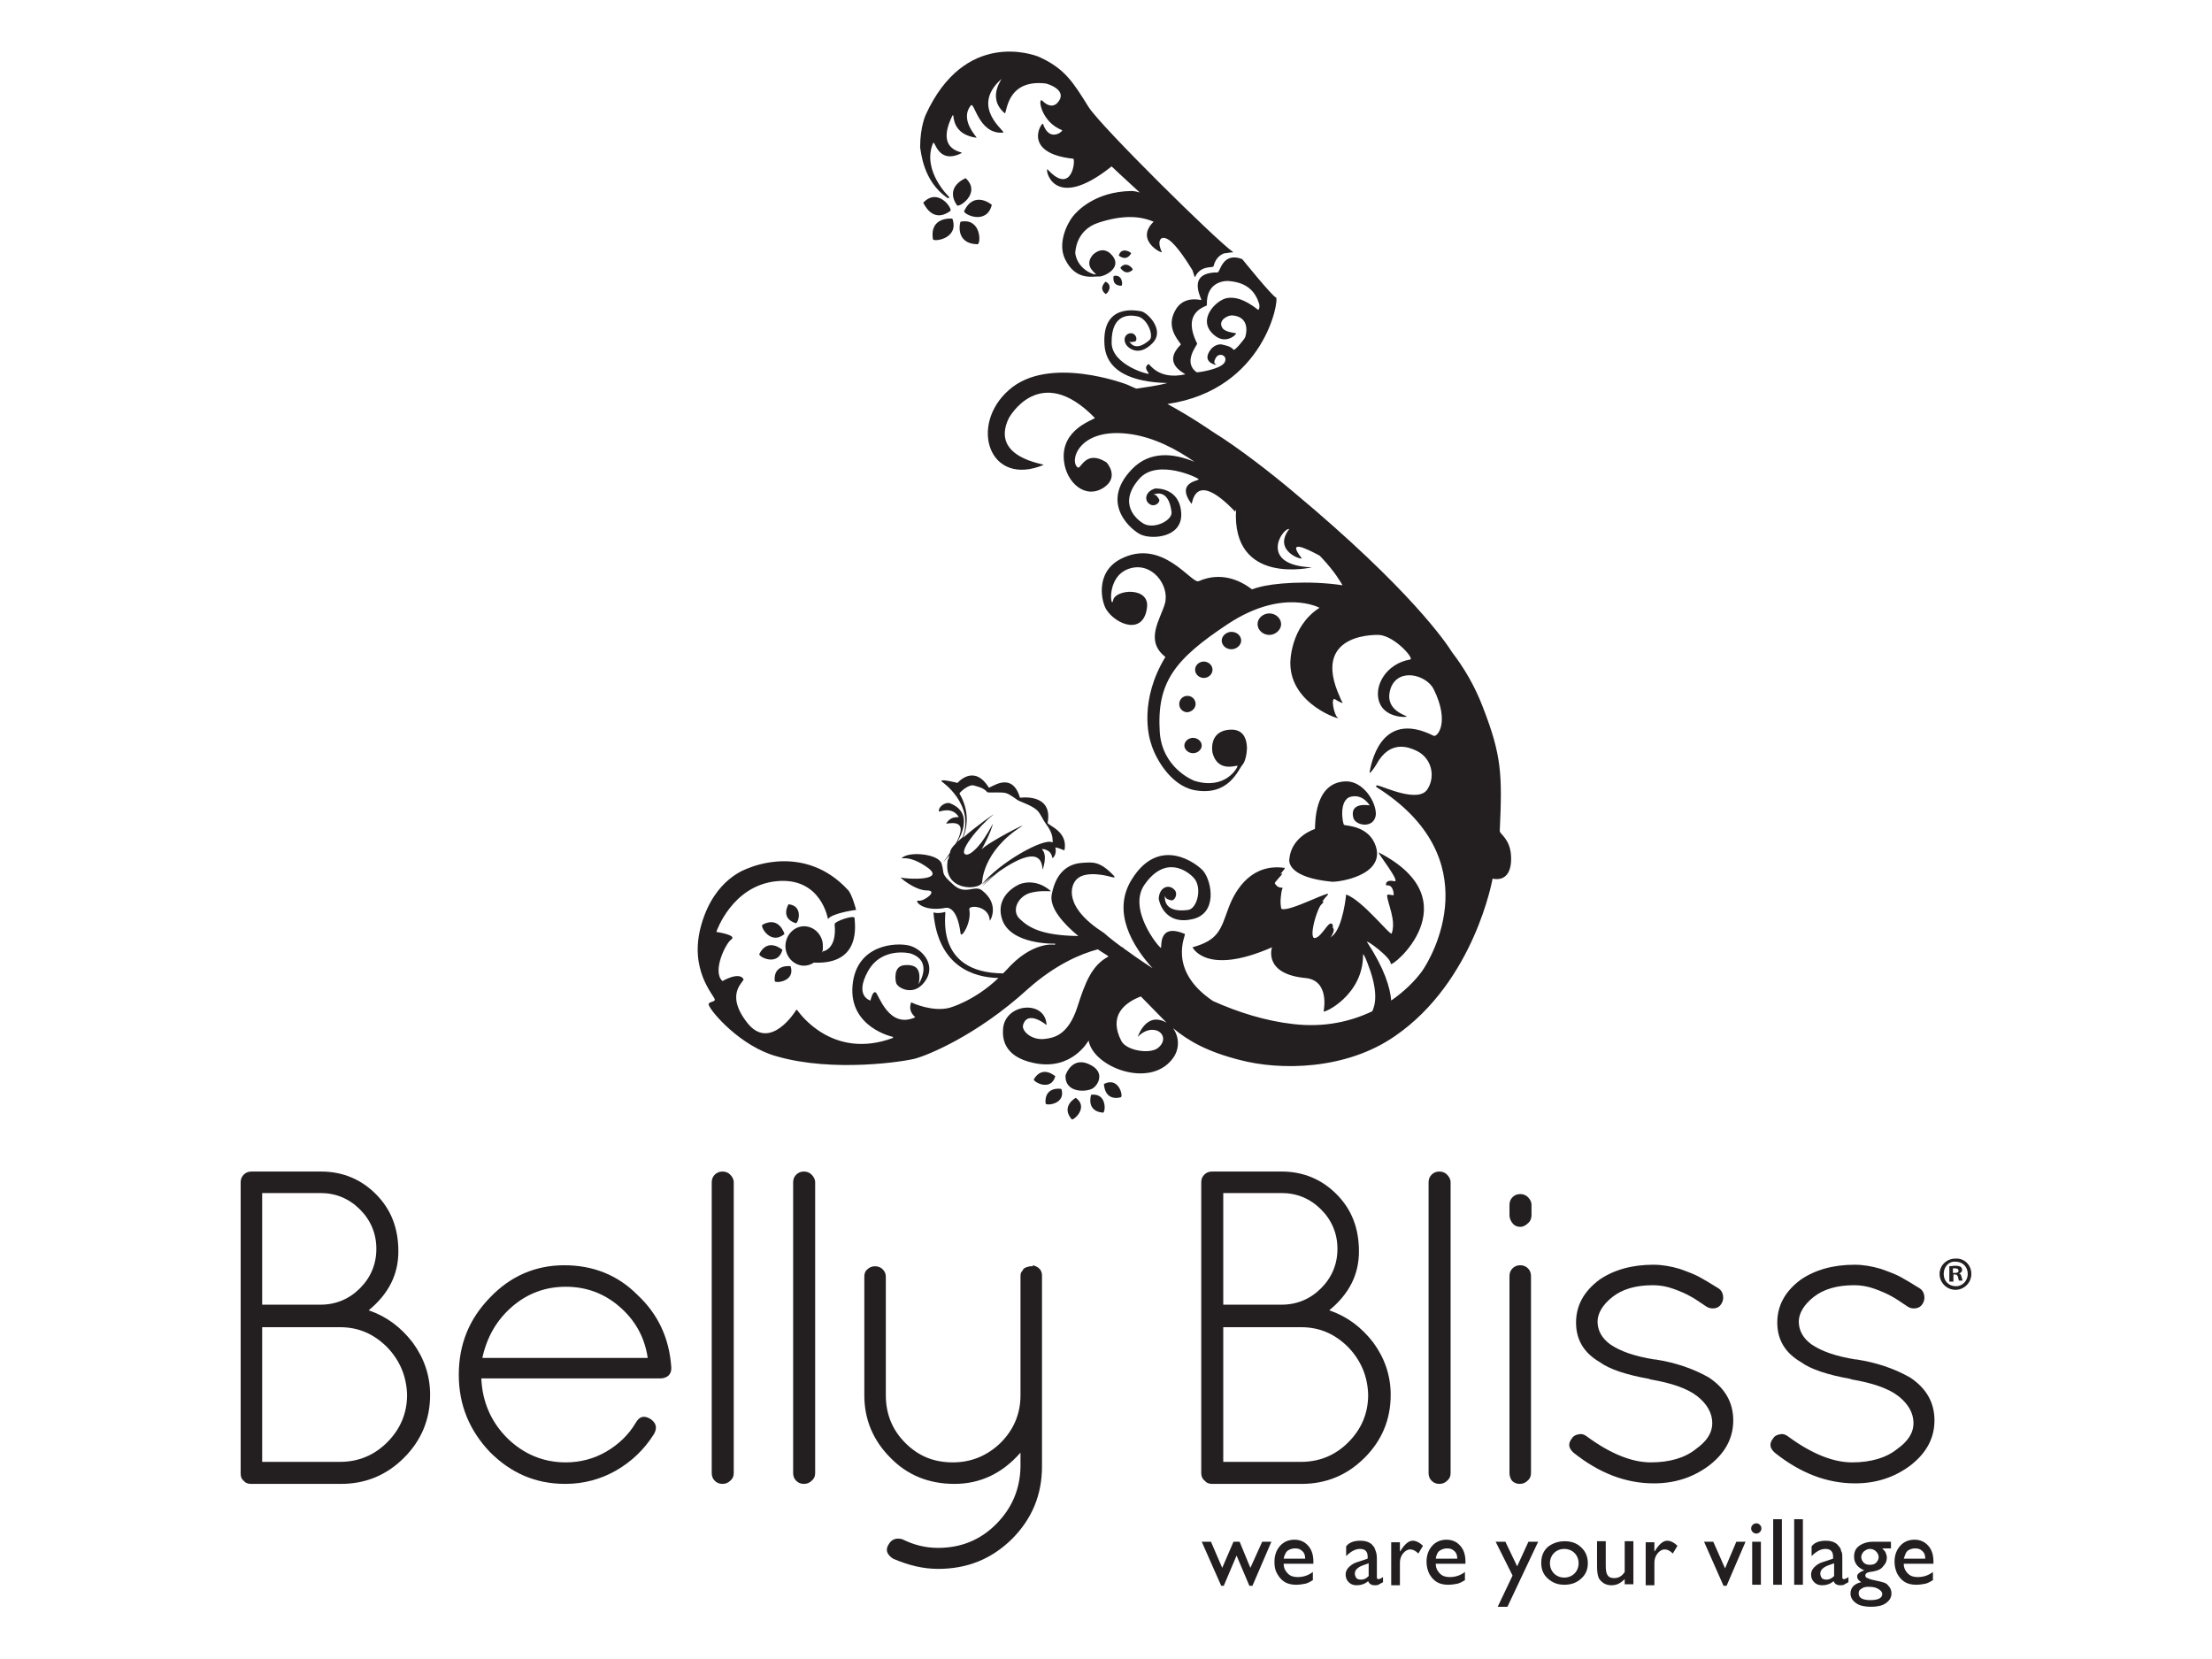 <?xml version="1.0" encoding="utf-8"?>
<!-- Generator: Adobe Illustrator 20.1.0, SVG Export Plug-In . SVG Version: 6.00 Build 0)  -->
<svg version="1.1" id="Layer_1" xmlns="http://www.w3.org/2000/svg" xmlns:xlink="http://www.w3.org/1999/xlink" x="0px" y="0px"
	 viewBox="0 0 432 324" style="enable-background:new 0 0 432 324;" xml:space="preserve">
<style type="text/css">
	.st0{fill:#231F20;}
	.st1{fill:#DF1174;}
	.st2{fill:#F17622;}
</style>
<g>
	<g>
		<g>
			<g>
				<path class="st0" d="M154.4,188.7c0,0-3.4-0.5-3.1,2.9C151.4,192.1,155.4,191.7,154.4,188.7z M153.2,182.4c0,0-1-3.6-4.3-1.8
					C148.4,180.9,150.5,184.7,153.2,182.4z M166.9,179.3c0-0.7-3.9,0.6-3.9,1.2c0.5,5-2.3,5.3-2.3,5.3l-0.2,0.3
					c0.1-0.3,0.2-0.5,0.2-0.8c0-0.1,0-0.3,0-0.4c0.1-2.1-1.5-3.9-3.5-4c-2-0.1-3.7,1.6-3.8,3.7c-0.1,2.1,1.5,3.9,3.5,4
					c0.8,0,1.5-0.2,2.2-0.7L159,188C168.4,188.4,166.9,180.3,166.9,179.3z M152.8,185.5c0,0-2.8-2.5-4.5,0.8
					C148,186.8,151.9,188.9,152.8,185.5z M154,176.6c0,0-1.7,2.7,1.4,3.7C155.9,180.4,157,176.9,154,176.6z M220,185.5
					c0.1,0,0.1,0,0.1,0C220.2,185.5,220.2,185.5,220,185.5z M295.1,167.1c-0.2-3.3-2.2-4.2-2.2-4.8c0.5-11,0.4-14.7-3.3-24.2
					c-1.6-4.2-3.7-7.7-6-10.7c-1-1.6-7.9-12.1-31.2-31.5c-3.8-3.2-10.4-8.4-15.6-11.6c-0.6-0.4-4.2-2.9-8.8-5.4
					c19.1-2.8,21.9-20.6,21.2-20.8c-0.7-0.2-6.6-7.5-6.6-7.5c-3.9-1.5-4.3,2.6-4.8,2.6c-6.4,0-2.9,5.4-3.2,5.4
					c-3.7-0.7-4.9,1.5-5.4,2.7c-1.4,3.3,1.6,5.8,1.4,6c-3.6,3.6,0.4,5.4,0.9,5.8c-5.3,1.2-7-2.1-7.2-2c-1.2,0.8,0.3,1.8,0,1.9
					c-0.3,0.1-7.1-1.8-7.2-6c-0.1-6,3.8-5.5,5.1-5.2c1.9,0.4,3.2,3.8,2.3,4.6c-2.5,2.2-3.6,0.9-4,0.2c0.3,0.4,0.8,0.1,1.1,0.1
					c0.6-0.1,0.4-1.4-0.5-1.6c-1.1-0.2-2,1-1.1,2.3c0.1,0.2,2.2,2.6,5.1-0.4c2.5-2.6-1.1-6-2.2-6.2c-1.1-0.2-7.7-1.5-7.2,6.5
					c0.4,6.4,7.8,7.4,12.3,7.5c-2.2,0.6-4.8,0.9-6.1,1.1c-0.6-0.3-1.2-0.5-1.8-0.8c0,0-15.3-5.9-23.1,1.1c-7.8,6.9-3.8,19,6.8,14.6
					c0.4-0.2-10.5-1.3-6.8-9.1c0,0,6-11.2,16.8-0.1c0.3,0.3-6.8,2-6,8.5c0.5,4.2,4.2,7.5,7.8,5.1c3.1-2.1,0.5-4.9,0.5-4.9
					c-4.1-2.6-5,1.4-5.6,1c-1.7-1.1,0-7.7,9.7-6.6c5.2,0.6,9.8,3.2,13.1,5.5c-4.1-1.7-8.7-2.2-12.2,1.4c-6.6,6.8,0.1,12.1,1.7,12.8
					c2.2,1,8,0.6,7.9-4c-0.2-5.2-4.8-5-5.1-5c-2,0.6-2.2,2.4-1,3.1c1,0.6,2.2-0.5,1.7-1.1c-0.2-0.3-0.5-0.9-1.1-0.8
					c1-0.4,3.1-0.7,3.6,3.4c0.2,1.6-3.3,3.4-5.4,2.3c-1.4-0.8-5.2-3.9-0.9-8.8c3.5-4,11.5-0.2,11.6,0.1c0.2,0.3-4.6,0.5-1.4,4.8
					c0.2,0.2,0.4-7,8.5,1.5c0,0,0.1-0.1,0.2-0.4c-0.9,15,14.8,11.3,14.8,11.3c-10.4-0.4-5.9-7.6-4.4-7.5c-3.4,4.4,2.8,6.2,2.4,5.7
					c-2.9-3.7,0.7-2,3.5-0.5c0.1,0.1,0.3,0.3,0.4,0.4c2.7,2.9,3.6,4.6,4.1,5.4c-6.7-1-13.7-0.4-16.4,0.4c-0.5,0.1-0.9,0.3-1.3,0.4
					c-2.3-1.8-6.1-3.5-10.4-1.6c-1.4,0.6-7.1-8.6-15.3-4.3c-5.1,2.7-3.6,8.6-2.7,9.9c1.9,2.9,7.2,5,7.9-0.4c0.6-4.2-6.2-3.6-6.6-1.5
					c-0.4,2.1-1.5-4.5,3-6.1c4.5-1.6,8.1,3.2,7.1,6.8c-0.9,3.1-4,7.2,0.1,10.4c-5.1,8.4-3.3,15.5-2.8,16.9c0.7,2.5,3.6,8.1,8.4,9.1
					c6.8,1.3,8.6-4,9.5-5c0.9-1,2-7-2.4-6.8c-4.4,0.2-3.5,4.5-3.5,4.5c1.1,4.2,5.1,2.2,4.9,2.6c-0.1,0.5-2.5,4.7-8.4,2.9
					c-0.3-0.1-6.3-2.5-6.8-9.5c-0.6-9.7,2.8-14.2,13.4-21.2c10.7-7,17.8-3.1,17.8-3.1c-5.8,3.7-5.7,10.8-5.7,10.8
					c0,8.2,10.1,11.2,9.3,10.7c-0.8-0.5-1.5-4.3-0.5-3.6c0.4,0.3,1.6,0.9,1.4,0.6c-0.2-0.3-0.4-0.7-1-2.2c-4.6-11.7,8.2-11,8.2-11
					c3.1,0.3,6.9,4.7,6,4.8c-4.7,0.8-7.2,5.2-6,8.4c1.2,3.2,5.8,2.9,5.3,2.7c-0.4-0.3-4.5-1.4-3.1-5.5c1.5-4.1,7-2.6,8.4,0.2
					c3.2,6.5,0.7,9.4,0,9.1c-10.7-5.4-12.3,6.2-12.5,7c-0.2,0.8,0.9-0.7,1.3-1.4c2.7-5,6.5-3.3,7.8-2.7c3,1.4,3.8,5,2.2,7.5
					c-1.7,2.8-8.4-0.4-9.7-0.7c-0.5-0.1-0.3,0.3-0.3,0.3c22.1,13.9,10.9,33.2,8.9,36c-1.4,1.9-3.4,3.9-6,5.7
					c-0.2-2.5-1.3-6.2-4.7-11.4c-0.4-0.7,4.7,3,4.6,4.2c-0.1,1.2,16.1-12.2-2.3-21.7c-0.6-0.3,4.4,5.9,3,5.6
					c-1.3-0.3-1.7,0.2-1.6,0.8c0,0.1,1.3-0.5,1.5,1.8c0,0.4-1.3-0.3-1.3,0.2c0.1,1.6,1.8,4.8,0.9,7.4c-0.2,0.6-5.7-6.5-8.9-7.6
					c0,0-0.6,6.4-2.7,8.1c-2.1,1.7,0.7-1.4,0-2.3c-0.7-0.9-2,2.5-3.4,2.7c-1.3,0.2,0.3-6.3,2.3-8.2c2-1.9-7.2,3.2-8.8,2.5
					c-0.4-0.2-0.2-3.1,0.1-3.8c0.4-0.8-0.6,0.3-1.5-1.3c-0.2-0.4,2.3-2.8,2-2.9c-6.2-0.9-9.5,3.8-11,7.9c-1.5,4.1-1.9,6.2-7,7.6
					c0,0,2.6,5.6,15.3,0.1c0.4-0.2,0.2,0,0.2,0s-1.7,5.1,6.5,5.9c4.7,0.4,3.7,6,3.6,6.5c-0.1,0.5,7.8-3.1,7.7-11.1
					c0,0,0.1-0.3,0.8,1.5c1.9,4.8,1.9,7.7,1,9.6c-4.2,2-9.3,3.2-15.4,2.5c-5.4-0.6-10.8-2.3-15.7-4.5c-9.1-6.1-5.2-13-5.5-13.1
					c-5.4-2.3-4.4,2.8-4.7,2.7c-0.4-0.1-6.5-7.5-3.2-12.3c4.1-5.9,8.4-2.7,9.6-1.4c1.8,1.9,0.7,6-1,6.3c-4.4,0.6-4.7-1.7-4.6-2.8
					c0.1,0.7,0.8,0.8,1.1,0.9c0.8,0.3,1.6-1.3,0.7-2.1c-1.1-1.1-2.9-0.4-3,1.8c0,0.3,1,5.3,6.6,4c4.9-1.1,3.8-7.3,2.1-9.4
					c-1.2-1.4-8.6-7.1-14,1.7c-3.9,6.3,0.2,13,4.1,17.3c-2.3-1.5-4.3-2.9-5.8-4c0.1,0,0.2,0,0.2,0c-0.1,0-0.3-0.1-0.5-0.2
					c-2.2-1.6-3.4-2.7-3.4-2.7c-8-5.1-6.6-9.4-5.2-10.6c1.9-1.7,6.4-0.4,6.4-0.4s1.2,0.4,0.8-0.1c-2.8-3-4.2-2.7-6.1-2.6
					c-1.9,0.1-5.1,0.9-6.1,6.2c-0.5,2.6,2.3,5.7,5.2,8.1c-7.3-0.1-9.7-1.7-11.4-3.3c-1.8-1.6-0.4-4.6,2.3-5.2c2.2-0.5,4-0.1,3.7-0.3
					c-3.1-2.7-6.1-1.3-6.1-1.3s-4.9,2-3.4,6.8c1.6,5,10.1,4.8,10.3,4.8c0.2,0,0,0.2,0,0.2s-4.4-0.8-9.5,5c-0.2,0.2-0.4,0.4-0.6,0.6
					c-13.7-0.1-11-12.1-11.3-12c-1.4,0.4-2.3,0.1-2.3,0.1c0.9,10.6,7.9,12.7,12.7,12.8c-4.7,4.5-9.5,5.8-9.5,5.8
					c-3.3,0.9-7.3-0.9-7.4-1c-0.2-0.1-0.2,0.1-0.2,0.1c-0.6,1.9,1,2.7,0.8,2.8c-5.2,2.3-7.1-4.6-7.7-4.9c-0.6-0.3-1,1.6-1,1.6
					s-3.2-0.8-0.5-5.7c2.7-4.9,8.3-3.5,8.3-3.5c4.6,1.5,1.6,6,1.6,6c0.1-0.4,0.4-2-0.2-2.9c-0.5-0.8-1.7-0.9-2.6-0.8
					c-2.2,0.2-1.7,3-1.6,3.4c0.2,1,3.1,2.6,5.2,0.3c3.1-3.4,0-6.8-2.5-7.5c-2.5-0.7-10.5-0.4-11.2,7.8c-0.7,8.2,7.9,10,7.9,10l0,0.2
					c-11.8,4.4-18.3-4.9-18.6-5.3c-0.3-0.4-0.4,0-0.4,0s-5,8.1-9.5,2.3c-4.5-5.8-0.4-8-0.7-8.5c-0.9-1.5-4.1,0.4-4.1,0.4
					c-2.1-1.9,0.7-7.5,1.7-8.1c1.3-0.9-2.9-1.5-2.9-1.5s3-9,11.7-9.9c8.8-0.9,10.1,7.4,10.1,7.4c0.8-1.2,5.5-1.8,5.5-1.8
					s-0.8-3.1-1.6-3.9c-8.3-9-18.8-4.5-19.3-4.3c-0.5,0.2-6.7,2-9.3,11c-2.6,8.9,2.5,13.9,2.6,14.7c0.1,0.5-1.3,0.4-1.2,1
					c0.4,1.4,6.3,8.2,13.3,10.1c11.1,3.2,25.1,1,27.2,0.4c2.1-0.6,11.7-4.3,21.9-13.6c5.3-4.7,10.2-6.8,13.6-7.7
					c1,0.7,1.8,1.1,2.1,1.4c-3.3,1.7-4.6,5.2-6.1,9.9c-1.8,5.5-4.6,6-6.4,6.2c-2.6,0.3-4.5-1.6-4.2-2.7c0.9-3.1,4.6,0,4.6,0
					c-0.2-5-8.1-4.3-8.5,0.7c-0.1,1.5-0.2,5.4,6,6.7c7.5,1.6,10.7-4.4,10.7-4.4c0.9,5.2,11.8,9.4,16.3,3.7c1.6-2,1.4-4.4,0.2-6.1
					c3,2.5,6.7,4.6,13,6.2c7.9,2.1,20.8,2,30.4-4.7c15.5-10.7,19-30.7,19-30.7C294,172.1,295.3,170.4,295.1,167.1z M235.7,59.6
					c-0.2-4.9,4-4.8,4.4-4.7c3.6,0.3,5.1,2.2,5.8,4.4c0.2,0.8-0.1,1.3-0.2,1.2c-2.8-2.2-4.6-2.5-6-2.3c-2.1,0.3-6.2,4.3-2.5,7.3
					c2.3,1.9,4.4-0.3,4.2-0.4c-0.2-0.1-2.2-0.2-2.7-1.1c-0.9-1.5,1.2-2.5,2-2.4c2.5,0.2,3.1,2.1,2.5,4.2c-0.1,0.4-2.1,2.8-2.3,2.5
					c-0.5-0.7-1.8-0.9-2.2-1c-0.2-0.1-1.7-0.2-2.6,1.5c-1.2,2.1,1.7,2.6,1.4,2.4c-0.3-0.2-0.6-0.4,0-1.4c0.6-1,2.3-0.4,1.7,0.9
					c-0.6,1.4-5.4,2.1-5.5,2c-2.8-2,0.2-5.4,0.1-5.6C230.6,60.7,235.7,59.9,235.7,59.6z M225.7,201.2c1.6,0.4,2.1,2.2,0.4,3.5
					c-1.6,1.2-6.1,0.5-7.1-1.4c-2.6-5,0.7-7.5,3.8-8.7c1.8,1.8,3.4,3.5,5,5.1c-0.4-0.2-0.8-0.4-1.3-0.5c-3-0.7-4.3,3.3-4.3,3.3
					C222.6,202.1,223.9,200.8,225.7,201.2z M213.1,213.8c0,0-1.1,3.2,2.3,3.5C215.9,217.4,216.3,213.4,213.1,213.8z M215.6,211.7
					c0,0,0,3.4,3.3,2.6C219.4,214.1,218.5,210.2,215.6,211.7z M213.2,208.1c-3.8-2.2-5.1,1.9-5.1,1.9c-0.2,3.6,4.3,3.3,5.4,2.5
					C214.4,211.9,215.8,209.6,213.2,208.1z M210.1,214.4c0,0-3,1.6-0.8,4.2C209.6,218.9,212.7,216.3,210.1,214.4z M206.1,210.2
					c0,0-2.5-2.3-4.2,0.6C201.7,211.2,205.2,213.3,206.1,210.2z M204.2,215.5c0,0.5,4,0.2,3.1-2.8
					C207.3,212.6,203.9,212.1,204.2,215.5z M264.3,159.7c0.4,1.6,4.1,2.2,4.4-0.6c0.1-2.5-2.5-6.6-5.9-6.5c-6.3,0.2-5.9,8.6-6,9.3
					c0,0-4.6,1.4-5,5.9c-0.1,0.7,0.1,3.6,8.3,4.4c1.3,0.1,10.4-1.2,8.6-6.9c-1.3-4.1-5.9-4-6.2-4.2c-0.3-0.2-1.1-4.9,1.3-5.5
					c2.4-0.6,3.7,1.7,3.7,1.7S263.5,156.5,264.3,159.7z M250.2,121.9c0-1.1-1-2.1-2.3-2.1c-1.2,0-2.3,0.9-2.3,2.1
					c0,1.1,1,2.1,2.3,2.1C249.1,124,250.2,123,250.2,121.9z M236.8,130.8c0-0.9-0.8-1.6-1.7-1.6c-0.9,0-1.7,0.7-1.7,1.6
					c0,0.9,0.8,1.6,1.7,1.6C236,132.4,236.8,131.7,236.8,130.8z M233,147.1c0.9,0,1.7-0.7,1.7-1.5c0-0.8-0.8-1.5-1.7-1.5
					s-1.7,0.7-1.7,1.5C231.3,146.4,232.1,147.1,233,147.1z M238.6,125.1c0,0.9,0.8,1.7,1.9,1.7c1,0,1.9-0.8,1.9-1.7
					c0-0.9-0.8-1.7-1.9-1.7C239.5,123.4,238.6,124.2,238.6,125.1z M233.5,137.5c0-0.9-0.7-1.6-1.6-1.6c-0.9,0-1.6,0.7-1.6,1.6
					c0,0.9,0.7,1.6,1.6,1.6C232.8,139,233.5,138.3,233.5,137.5z M215.9,57.4c0.2,0.2,1.7-1.6,0-2.4C216,55,214.4,56.2,215.9,57.4z
					 M221.2,52.7c0.2-0.2-1.3-1.9-2.4-0.4C218.8,52.3,219.8,54,221.2,52.7z M220.9,49.5c0.1-0.2-1.9-1.4-2.4,0.4
					C218.5,49.9,219.9,51.2,220.9,49.5z M217.5,53.9c0,0-0.5,1.9,1.5,1.9C219.3,55.8,219.3,53.5,217.5,53.9z M181,173.9
					c2.4,0-0.6,2.2-1.6,2c-1-0.2,0.6,2.3,5.3,1.4c0,0,2.2-0.6,2.9,5c0.1,1.1,2.2-2.1,1.7-4.7c-0.2-0.9,3.9-0.8,4,2.2
					c0,0.2,2.1-3.1-1.5-5.9c-1.5-1.2-3.3,1.1-5.7-1.2c-2.5-2.2-1.6-2.1-2.2-4c-0.5-1.9-6.2-2.5-7.7-1.2c-0.6,0.5,1.1-0.8,4.9,1.9
					c3.8,2.7-4.1,2.3-5,2C175.2,171,178.6,173.9,181,173.9z M199.2,155.8c-1.6-5.5-5.9-1.7-6.1-2c-2.9-4.7-6.1-0.9-6.1-0.9
					s-3.9-1-3-0.2c0,0,6.4,4.4,4,10.8c-0.3,0.3-0.7,0.6-1,0.9c1.5-2.7,2.3-6-1.4-7.5c-1-0.4-2.5,0.8-2.2,1.6c0,0.1,2.5-1.1,3.8,1
					c0.2,0.3-1.3-0.4-2.4,1.3c-0.2,0.3,4-1.2,2.5,2.6c-0.2,0.5-0.4,1-0.7,1.4c-0.5,0.5-0.9,1-1,1.4c0,0.1-0.1,0.3-0.1,0.4
					c-0.4,0.6-0.8,1.1-1.3,1.8c0,0,0.5-0.5,1.2-1.4c-0.1,0.3-0.1,0.6-0.2,0.8c-0.1,0.1-0.2,0.2-0.4,0.4c0,0,0.1-0.1,0.3-0.3
					c-1.1,6.2,6,6,6.7,4.5c0,0,0-6.1,7.7-11c1.5-1-6.7,3.2-7.8,4.5c0.5-0.9,1.8-3.3,2.2-5c0.1-0.3-3,6-5.1,6
					c-2.1-0.1,2.4-5.6,5.2-7.8c0.3-0.3-3.3,2.2-5.9,4.5c0.9-2.3,1.2-5.3-0.7-8.6c-0.1-0.2,1.8-1.9,2.8-1.6c0.6,0.2,1.9,0.4,2.6,1.3
					c0.2,0.2,2.7-0.1,3.7,0.2c0.9,0.3,2.1,1.3,2.3,1.4c0.3,0.2,2.8,1,3.8,2c0.6,0.6,1.2,2,1.6,2.5c1.6,2.1,1.3,3.1,1.4,3.6
					c0,0,0,0.1-0.1,0.1c-1.7-0.9-10.4,4-13.8,8.3c0,0,1-0.9,2.5-2c-0.8,0.7-1.6,1.4-2.4,2.3c1.2-1.1,2.3-2.1,3.3-2.9
					c3.5-2.4,8.3-5,8.5-0.4c0,0.2,1.1-2.8-0.1-3.9c-0.2-0.2,1.8-0.1,2,1.6c0,0.3,1-0.6,0.6-2c1.2,0.2,1.7,0.7,1.8,0.5
					c0.7-3.7-3.3-4.8-3.3-5.3C205.7,154.8,199.2,155.8,199.2,155.8z M188.3,41.2c-0.3,0.6,4.4,2.9,5.4-1.2
					C193.7,40,190.3,37.1,188.3,41.2z M185.1,38.7c0,0,0.3,0,0.3-0.2c0,0-5.4-5.1-3.2-10.5c0.4-1,0.8,4.3,5.6,1.9
					c0.6-0.3-5.2-0.2-1.9-7.1c0.8-1.6-0.9,3.3,4.8,4.1c0.3,0-3.4-3.4-1.1-6.3c0.7-0.9,1.5,5.7,6.3,5.3c0.8-0.1-6.6-4.8-0.4-10.4
					c0.6-0.5-3,3.4,0.7,6.6c0.5,0.4,0.1-6.7,8-5.8c0.6,0.1,4.5,1.4,2.3,3.8c0,0-1.1,1.4-2.9-0.4c-1-1-0.4,4.1,3.8,5.7
					c0.4,0.1-2.4,2.6-3.7-1.2c-0.2-0.5-4.3,5.7,5.9,6.8c0.5,0.1-0.2,7.3-5,2.1c-0.6-0.7,0.7,8.8,12.5-0.6c0,0,2.3,2.2,5.5,5.1
					c-0.9-0.3-1.6-0.3-1.6-0.3c-7.3,0.1-10.8,4.1-11.5,5c-1.1,1.4-3,5.2-1.5,8.3c2.1,4.4,5.7,3.3,6.6,3.4c0.9,0.1,4.6-1.6,2.7-4
					c-1.9-2.4-3.9-0.2-3.9-0.2c-1.9,2.3,0.9,3.7,0.6,3.8c-0.3,0.1-3.5-0.9-4-4.1c0-0.2,0-4.5,4.5-6c4.6-1.5,8-1.4,10.8-0.2
					c-3.8,3.7,1.9,6.4,1.6,5.9c-1-2.1-0.3-3.4,1.3-2.4c1.6,1,3.9,4.7,4.7,6c0.3,0.9,0.4,1.4,0.5,1.3c1.1-2.4,3.5-1.7,3.6-2.1
					c0.4-1.6,1.3-2.2,2-2.5c0.5-0.1,1-0.1,1.3-0.2c0.2,0,0.3,0,0.3,0c0.1,0,0.2,0,0.2-0.1c-3-2-25.8-24.5-28.2-28.3
					c-3-4.8-4.6-7.5-9.7-9.8c-1.2-0.5-14.5-5.3-22.1,11.3c0,0-1.1,2.3-1.1,6.4C179.9,29.6,180.2,35.4,185.1,38.7z M188.6,34.8
					c0,0-4.2,1.6-1.7,5.3C187.3,40.6,191.7,37.7,188.6,34.8z M185.6,41.2c0.5-0.4-2.4-4.7-5.3-1.6C180.4,39.6,182,43.8,185.6,41.2z
					 M190.9,47.7c0.7,0,0.8-5.2-3.3-4.4C187.5,43.3,186.4,47.6,190.9,47.7z M186,42.7c0,0-4.5-0.5-3.8,4
					C182.2,47.3,187.4,46.7,186,42.7z"/>
			</g>
		</g>
		<g>
			<path class="st0" d="M255,128.5c-1.3,6.6,5.6,10,4.9,9.6c-0.6-0.4-1-3.7-0.2-3.1c0.3,0.2,1.7,0.8,1.5,0.6
				c-0.2-0.2-1.1-1.3-1.6-2.5c-3.8-9.6,10.9-10.8,10.9-10.8C270.4,121.2,257.5,115.8,255,128.5z"/>
			<path class="st0" d="M166.2,205.1c0.4-0.2-4.3,2.2-9.9-5.4c0,0,0,2.8-4.9,3.4C151.4,203.1,163.1,206.7,166.2,205.1z"/>
			<path class="st0" d="M262,191.8c0.1-0.5-1-2.3-5.5-2.8c-7.7-0.7-4.5-7.6-4.5-7.6s-2.1,1.8-3.1,2.1c-4.8,1.4-7.9,0.5-7.9,0.5
				c2.2-2.5-0.4-3.6,0.4-6.2c1.2-3.9,3.9-6.6,9-7.2c0.3,0-2,2.1-1.7,2.5c0.5,0.7,1.8,0.7,1.5,1.4c-0.3,0.7-0.1,3.6,0.2,3.8
				c1.5,0.7,9.7-3.5,7.8-1.8c-1.9,1.7-2.7,6.7-1.6,7.4c1.8,1.2,3.2-3.4,3.8-2.6c0.6,0.9-2.4,3.6,0.3,2.5c2.3-0.9,3.1-7.9,3.1-7.9
				c3,1,7.6,7.8,8.1,7.5c2.5-1.2,0.2-5.9,0.1-7.4c0-0.5,0.9,0.3,1-0.1c0.6-1.9-1-2.7-1-2.8c-0.1-0.5-0.1-0.5,1.1-0.2
				c1.3,0.3-1.3-3.3-0.7-2.9c9.8,5.7-0.6,16.9-0.5,15.8c0.1-1.1-6.2-4.9-6.1-4.2c0.5,2.4,0.4,3.5-0.5,5.7
				C264.6,189.8,262,192.2,262,191.8z"/>
			<path class="st0" d="M234.1,114.5c0,0,6.2-1.9,8.9,0.9c0.4,0.4-1.6,0.1-8,5c-5.4,4.1-6.1,5.5-6.4,5.2c-0.6-0.8-2.3-2.1,0.9-8
				c1.4-2.5-0.6-3.8-0.7-3.9c-0.5-0.1,0.7-1.7,2.3-0.9C233.1,113.8,233.6,114.1,234.1,114.5z"/>
			<path class="st0" d="M249.5,121.7c0,0.8-0.7,1.4-1.6,1.4c-0.9,0-1.6-0.6-1.6-1.4c0-0.8,0.7-1.4,1.6-1.4
				C248.8,120.3,249.5,120.9,249.5,121.7z"/>
			<path class="st0" d="M216.9,51.6c0,1.1-0.8,1.9-1.7,1.9c-0.9,0-1.7-0.9-1.7-1.9c0-1.1,0.8-1.9,1.7-1.9
				C216.1,49.7,216.9,50.6,216.9,51.6z"/>
			<path class="st0" d="M223.8,119c0,1.3-1.1,2.4-2.4,2.4c-1.3,0-2.4-1.1-2.4-2.4c0-1.3,1.1-2.4,2.4-2.4
				C222.7,116.5,223.8,117.6,223.8,119z"/>
			<path class="st0" d="M216.3,93.1c0,1.2-1.2,2.2-2.6,2.2c-1.5,0-2.6-1-2.6-2.2c0-1.2,1.2-2.2,2.6-2.2
				C215.1,90.9,216.3,91.8,216.3,93.1z"/>
			<path class="st0" d="M159.1,184.9c0,1.5-1.1,2.7-2.4,2.7c-1.3,0-2.4-1.2-2.4-2.7c0-1.5,1.1-2.7,2.4-2.7
				C158,182.2,159.1,183.4,159.1,184.9z"/>
			<path class="st0" d="M179.2,191.4c0,1-0.8,1.8-1.7,1.8c-0.9,0-1.7-0.8-1.7-1.8c0-1,0.8-1.7,1.7-1.7
				C178.4,189.6,179.2,190.4,179.2,191.4z"/>
			<path class="st0" d="M243.5,146.1c0,1.4-1.2,2.5-2.6,2.5c-1.4,0-2.6-1.1-2.6-2.5c0-1.4,1.2-2.5,2.6-2.5
				C242.3,143.6,243.5,144.7,243.5,146.1z"/>
			<ellipse class="st0" cx="240.3" cy="125.2" rx="1.3" ry="1.2"/>
			<ellipse class="st0" cx="235" cy="130.9" rx="1.1" ry="1"/>
			<ellipse class="st0" cx="231.6" cy="137.7" rx="1.1" ry="1.1"/>
			<ellipse class="st0" cx="232.7" cy="145.7" rx="1" ry="1"/>
			<path class="st0" d="M190.9,171.4c0,0-1.4-1.6,3.5-6.5c1-1-3.5,1.6-4,2.4c-0.4,0.8,1.1-1.2,1.5-2.9c0-0.2-2.1,2.8-3.6,2.7
				c-1.5-0.1,0.5-3.5,2.2-5.3c0.3-0.3-3.6,3.7-4.1,5.1C184.4,172.7,190.4,172.5,190.9,171.4z"/>
			<g>
				<path class="st0" d="M215.5,29.7c-2.5-4-3.3-4.6-5.1-8.1c-1.4-2.7-3.2-1.6-3-1.5c0.4,0.2,1.9,1.3,0.9,2c0,0-1.3,1-2.8-0.5
					c-0.8-0.8-0.4,2.4,3,3.8c0.3,0.1-0.8,2.5-3.6,2c-0.5-0.1,0.6,1.9,5.7,3.1c0.4,0.1,0.5,2.5-0.8,4.5c-0.4,0.7,4,0.4,6.4-3.8"/>
			</g>
			<path class="st0" d="M185.7,43.1c0,0-2.9-0.3-2.5,2.6C183.2,46.1,186.6,45.7,185.7,43.1z"/>
			<path class="st0" d="M188.2,36.4c0,0-2.7,1-1.1,3.4C187.3,40.2,190.1,38.3,188.2,36.4z"/>
			<path class="st0" d="M187.8,43.5c0,0-0.7,2.7,2.1,2.8C190.3,46.2,190.4,42.9,187.8,43.5z"/>
			<path class="st0" d="M182,40.1c0,0,1,2.6,3.2,1C185.6,40.9,183.8,38.2,182,40.1z"/>
			<path class="st0" d="M192.2,40.4c0,0-2.2-1.8-3.4,0.7C188.6,41.5,191.6,43,192.2,40.4z"/>
			<g>
				<path class="st0" d="M199.9,14.6c0.5-0.2-7.2-6.1-15.3,3.6c0,0-2.7,3.4-3.5,6.9c-0.1,0.5-0.7,2.2,0,4c0,0,0.1-2.5,1.3-2.8
					c0.8-0.2,0.6,3.2,3.4,3.5c0.5,0.1-4.6-3,0.3-8.5c0.8-1-0.2,2.3,2.9,4.4c0.2,0.1-2.5-3.1,0.5-6.4c0.5-0.6,1.5,3.8,4,4.6
					c0.5,0.2-4.7-6.2,2.5-9.2c0.5-0.2-1.9,3.7,0.1,5.7C196.6,20.9,195.7,16.7,199.9,14.6z"/>
			</g>
			<path class="st0" d="M245.4,61c-2.7-2.1-4.2-2.2-5.5-2.1c-1.8,0-5.4,3.2-2.6,6.2c0.7,0.7,2.5,0.4,2.3,0.3c-0.2-0.1-1-0.6-1.5-1.5
				c-0.8-1.5,1.1-3.1,2.8-2.9c1.5,0.2,3.3,1.4,2.8,3.4C243.4,65,245.4,61,245.4,61z"/>
			<path class="st0" d="M240.7,68.7c-1-1-2-1-2.5-1c-0.8,0-2.4,0.8-2.1,2.3c0.1,0.5,0.7,0.7,0.6,0.6c-0.1-0.1-0.1-0.8,0.1-1.2
				c0.5-0.8,1.1-1.1,1.9-0.9c0.7,0.2,1.2,0.8,0.7,1.7C239.3,70.7,240.7,68.7,240.7,68.7z"/>
			<path class="st0" d="M256.7,162.7c0,0-4.4,1.6-4.1,5.5c0.1,1.2,9.8,6.6,15.5-0.4c0.3-0.3-7,2.6-11.3,0.3
				C255.9,167.5,252.7,165.7,256.7,162.7z"/>
		</g>
		<g>
			<path class="st0" d="M259.5,124.9c-1.9,1.9-3.9,6.8-1.8,10.3c0.2,0.3-3-2.6-2.2-7.1c0.9-5,3.9-7,7.9-7.3c3.4-0.3,6.1,1.2,3.5,0.9
				C267,121.7,261.8,122.6,259.5,124.9z"/>
			<path class="st0" d="M262.6,189.1c0.1-0.4-1.9-0.7-5.8-2.3c-5.8-2.4-3.7-6.7-3.7-6.7s-0.7-0.3-3.1,0.7c-3.1,1.3-6-0.4-6-0.4
				c0.8-2.3-0.2-3.7-0.3-5.1c-0.1-1.4,3-4.6,5.2-3.8c0.3,0.1-0.9,1.3-0.7,1.7c0.4,0.7,1.7,0.9,1.3,1.5c-0.3,0.7-0.1,3.9,0.8,4.1
				c1.5,0.4,8.2-2.9,6.4-1.2c-1.8,1.6-1.3,6-0.2,6.6c2,1.1,3.2-2.9,3.7-2.5c0.8,0.7-2.8,3.1-0.1,2.5c4-0.9,4.2-7.4,4.2-7.4
				c2.9,1,7.3,7,7.8,6.7c3.3-1.4,0.7-5.9,0.6-7.3c0-0.5,0.7,0.4,1-0.4c0.7-1.8-0.8-2.5-0.8-2.6c-0.1-0.5,0-0.3,1.2,0
				c1.2,0.3-0.7-2.7-0.3-2.2c4.9,5.8-1.1,14.4-1.7,13.5c-1.6-2.2-6.4-4.1-6.2-3.4c0.5,2.3,0.1,3.1-0.7,5.2
				C264.2,188.9,262.5,189.6,262.6,189.1z"/>
			<path class="st0" d="M235.4,115c0,0,3.6-1.3,5.5,0.7c0.3,0.3-1.1,0.3-5.6,3.7c-3.9,2.9-4.3,3.9-4.5,3.7c-0.4-0.6-2.3-0.9,0-5.1
				C231.8,116.2,234.4,115.1,235.4,115z"/>
			<ellipse class="st0" cx="266.4" cy="158.9" rx="1.5" ry="1.4"/>
			<g>
				<path class="st0" d="M215,30c-2.1-3.3-2.9-3.8-4.3-6.8c-0.9-1.9-1.7-1.7-1.5-1.6c0.4,0.2,0.2,1-0.5,1.4c0,0-1,0.5-1.7-0.1
					c-0.7-0.6-0.4,0.8,2.5,2c0.3,0.1-0.3,3.3-2.7,2.9c-0.4-0.1,0,0.6,4.2,1.6c0.4,0.1,1.2,2.8,0.1,4.5c-0.4,0.6,2.5,0.8,4.5-2.7"/>
			</g>
			<g>
				<path class="st0" d="M198.3,14.1c0.4-0.2-7-3.3-13.2,3.8c-2.9,3.3-3.3,6-3.5,7.9c0,0,0.2-1,1.1-1.4c0.4-0.1-0.3,0.8,1.2,1.7
					c0.3,0.2-1.7-2.3,2.3-5.9c0.8-0.7-0.3-0.1,1.4,1.8c0.1,0.1-0.3-2.8,1.8-4c0.6-0.3,0.4,1,2.1,2.4c0.4,0.3-1.3-4.1,4.7-6.1
					c0.8-0.3-0.9,2.9-0.3,4C196.1,18.8,196.6,14.8,198.3,14.1z"/>
			</g>
			<path class="st0" d="M245,61c-2.7-1.8-3.6-1.8-5.1-1.8c-0.8,0-3.2,0.9-3.1,3.8c0,0.9,0.8,1.5,0.7,1.2c-0.1-0.9-0.3-1.1,0-1.9
				c0.7-1.5,1.9-1.9,3.6-1.7c1.4,0.2,3.1,1.5,2.6,3.2C243.6,64.4,245,61,245,61z"/>
			<path class="st0" d="M257.2,170.1c0,0-3.7-1.7-3.9-3.2c-0.1-0.5,0.2,1.3,6.1,2.3c4.2,0.7,7.1-0.8,7-0.5c-0.1,0.7-1.9,1.5-3.7,1.8
				C260.6,170.9,258.7,170.6,257.2,170.1z"/>
		</g>
	</g>
	<path class="st0" d="M47,287.7v-56.8c0-0.6,0.2-1.1,0.6-1.5c0.4-0.4,0.9-0.6,1.5-0.6h13.6c4.2,0,7.8,1.5,10.7,4.4
		c3,3,4.4,6.7,4.4,11.2c0,4.5-1.9,8.3-5.8,11.5c3.5,1.2,6.3,3.3,8.6,6.3c2.2,3,3.4,6.4,3.4,10.2c0,4.8-1.7,8.9-5.1,12.3
		c-3.4,3.4-7.5,5.1-12.3,5.1H49c-0.6,0-1.1-0.2-1.4-0.6C47.1,288.8,47,288.3,47,287.7z M51.2,254.8h11.4c3,0,5.6-1.1,7.7-3.2
		c2.1-2.1,3.2-4.7,3.2-7.7c0-3-1.1-5.6-3.2-7.7c-2.1-2.1-4.7-3.2-7.7-3.2H51.2V254.8z M51.2,285.5h15.2c3.6,0,6.7-1.3,9.2-3.8
		c2.6-2.6,3.9-5.7,3.9-9.3c-0.1-3.6-1.4-6.7-3.9-9.3c-2.6-2.6-5.6-3.9-9.2-3.9H51.2V285.5z"/>
	<path class="st0" d="M131.1,267v0.3c0,0.6-0.2,1-0.6,1.4c-0.4,0.3-0.9,0.5-1.5,0.5H94c0.2,4.6,1.9,8.5,5.1,11.7
		c3.2,3.1,7,4.7,11.4,4.7c2.8,0,5.5-0.7,7.9-2.1c2.4-1.4,4.4-3.3,5.8-5.7c0.7-1.2,1.6-1.4,2.8-0.7c1.2,0.8,1.4,1.8,0.7,3
		c-1.9,3-4.3,5.3-7.4,7.1c-3,1.7-6.3,2.6-9.9,2.6c-5.8,0-10.6-2.1-14.7-6.2c-4-4.2-6.1-9.2-6.1-15.1c0-5.9,2-10.9,6.1-15.1
		c4-4.2,8.9-6.3,14.5-6.3c5.6,0,10.4,1.9,14.2,5.7C128.5,256.6,130.7,261.3,131.1,267z M121,255.2c-3-2.6-6.5-3.9-10.5-3.9
		c-4,0-7.5,1.3-10.5,3.9c-3,2.6-4.9,5.9-5.8,10h32.3C125.9,261.1,124,257.8,121,255.2z"/>
	<path class="st0" d="M139,287.7v-56.8c0-0.6,0.2-1.1,0.6-1.5c0.4-0.4,0.9-0.6,1.5-0.6c0.6,0,1.1,0.2,1.5,0.6
		c0.4,0.4,0.7,0.9,0.7,1.5v56.8c0,0.6-0.2,1.1-0.7,1.5c-0.4,0.4-0.9,0.6-1.5,0.6c-0.6,0-1.1-0.2-1.5-0.6
		C139.2,288.8,139,288.3,139,287.7z"/>
	<path class="st0" d="M154.9,287.7v-56.8c0-0.6,0.2-1.1,0.6-1.5c0.4-0.4,0.9-0.6,1.5-0.6c0.6,0,1.1,0.2,1.5,0.6
		c0.4,0.4,0.7,0.9,0.7,1.5v56.8c0,0.6-0.2,1.1-0.7,1.5c-0.4,0.4-0.9,0.6-1.5,0.6c-0.6,0-1.1-0.2-1.5-0.6
		C155.1,288.8,154.9,288.3,154.9,287.7z"/>
	<path class="st0" d="M201.7,247.1c1.2,0.3,1.8,1,1.8,2v37.3c0,5.6-2,10.3-5.9,14.2c-4,3.9-8.7,5.8-14.4,5.8c-2.9,0-5.8-0.7-8.8-2
		c-1.2-0.8-1.5-1.7-0.9-2.7c0.6-1.1,1.5-1.4,2.7-1.1c2.2,1.1,4.5,1.7,7,1.7c4.4,0,8.2-1.5,11.3-4.6c3.1-3.1,4.7-6.8,4.8-11.2v-2.8
		c-3.6,4.1-7.9,6.1-12.9,6.1c-5,0-9.2-1.7-12.5-5.1c-3.4-3.4-5.1-7.5-5.1-12.2v-23.2c0-0.6,0.2-1.1,0.6-1.4c0.4-0.4,0.9-0.6,1.5-0.6
		c0.6,0,1.1,0.2,1.5,0.6c0.4,0.4,0.6,0.9,0.6,1.4v23.2c0,3.7,1.3,6.8,3.8,9.3c2.6,2.6,5.6,3.8,9.3,3.8c3.6,0,6.7-1.3,9.3-3.8
		c2.6-2.6,3.9-5.7,3.9-9.3v-23.2c0-0.5,0.1-0.8,0.2-0.9c0.1-0.1,0.2-0.3,0.3-0.4c0-0.2,0.3-0.4,0.9-0.6h0.2c0.1-0.1,0.2-0.1,0.3-0.1
		H201.7z"/>
	<g>
		<path class="st0" d="M385,248.8c0,1.7-1.4,3.1-3.1,3.1c-1.7,0-3.1-1.4-3.1-3.1c0-1.7,1.4-3,3.1-3C383.7,245.7,385,247.1,385,248.8
			z M379.6,248.8c0,1.4,1,2.4,2.4,2.4c1.3,0,2.3-1.1,2.3-2.4c0-1.4-1-2.4-2.4-2.4C380.6,246.3,379.6,247.4,379.6,248.8z
			 M381.4,250.3h-0.7v-3c0.3,0,0.7-0.1,1.2-0.1c0.6,0,0.8,0.1,1,0.2c0.2,0.1,0.3,0.4,0.3,0.6c0,0.4-0.3,0.6-0.6,0.7v0
			c0.3,0.1,0.4,0.3,0.5,0.7c0.1,0.5,0.2,0.6,0.2,0.7h-0.7c-0.1-0.1-0.1-0.4-0.2-0.7c-0.1-0.3-0.2-0.5-0.6-0.5h-0.3V250.3z
			 M381.5,248.6h0.3c0.4,0,0.7-0.1,0.7-0.4c0-0.3-0.2-0.5-0.7-0.5c-0.2,0-0.3,0-0.4,0V248.6z"/>
		<path class="st0" d="M234.6,287.7v-56.8c0-0.6,0.2-1.1,0.6-1.5c0.4-0.4,0.9-0.6,1.5-0.6h13.6c4.2,0,7.8,1.5,10.7,4.4
			c3,3,4.4,6.7,4.4,11.2c0,4.5-1.9,8.3-5.8,11.5c3.5,1.2,6.3,3.3,8.6,6.3c2.2,3,3.4,6.4,3.4,10.2c0,4.8-1.7,8.9-5.1,12.3
			c-3.4,3.4-7.5,5.1-12.3,5.1h-17.5c-0.6,0-1.1-0.2-1.4-0.6C234.8,288.8,234.6,288.3,234.6,287.7z M238.9,254.8h11.4
			c3,0,5.6-1.1,7.7-3.2c2.1-2.1,3.2-4.7,3.2-7.7c0-3-1.1-5.6-3.2-7.7c-2.1-2.1-4.7-3.2-7.7-3.2h-11.4V254.8z M238.9,285.5h15.2
			c3.6,0,6.7-1.3,9.2-3.8c2.6-2.6,3.9-5.7,3.9-9.3c-0.1-3.6-1.4-6.7-3.9-9.3c-2.6-2.6-5.6-3.9-9.2-3.9h-15.2V285.5z"/>
		<path class="st0" d="M279,287.7v-56.8c0-0.6,0.2-1.1,0.6-1.5c0.4-0.4,0.9-0.6,1.5-0.6c0.6,0,1.1,0.2,1.5,0.6
			c0.4,0.4,0.7,0.9,0.7,1.5v56.8c0,0.6-0.2,1.1-0.7,1.5c-0.4,0.4-0.9,0.6-1.5,0.6c-0.6,0-1.1-0.2-1.5-0.6
			C279.2,288.8,279,288.3,279,287.7z"/>
		<path class="st0" d="M294.8,237.3v-2c0-0.6,0.2-1.1,0.6-1.5c0.4-0.4,0.9-0.6,1.5-0.6c0.6,0,1.1,0.2,1.5,0.6
			c0.4,0.4,0.7,0.9,0.7,1.5v2c0,0.6-0.2,1.2-0.7,1.6c-0.4,0.4-0.9,0.7-1.5,0.7c-0.6,0-1.1-0.2-1.5-0.7
			C295,238.4,294.8,237.9,294.8,237.3z M294.8,287.7v-38.5c0-0.6,0.2-1.1,0.6-1.5c0.4-0.4,0.9-0.6,1.5-0.6c0.6,0,1.1,0.2,1.5,0.6
			c0.4,0.4,0.6,0.9,0.6,1.5v38.5c0,0.6-0.2,1.1-0.7,1.5c-0.4,0.4-0.9,0.6-1.5,0.6c-0.6,0-1.1-0.2-1.5-0.6
			C295,288.8,294.8,288.3,294.8,287.7z"/>
		<path class="st0" d="M307.3,283.7c-1-0.9-1.1-1.8-0.3-2.8c0.3-0.5,0.8-0.7,1.4-0.8c0.6-0.1,1.1,0.1,1.6,0.5c4.5,3.3,8.7,5,12.4,5
			c3.7,0,6.7-0.9,8.8-2.6c2.1-1.5,3.2-3.1,3.2-5.1c0-1.9-1-3.7-2.9-5.2c-1.9-1.5-5-2.6-9.2-3.3l-0.2-0.1c-4.5-0.8-7.8-1.9-9.7-3.3
			c-3.1-1.8-4.6-4.4-4.6-7.7c0-3.3,1.5-6.1,4.6-8.4c2.8-1.9,6.3-2.9,10.5-2.9c1.7,0,3.4,0.3,5.1,0.8c1.7,0.6,3,1.1,3.9,1.6
			c0.9,0.5,2.1,1.2,3.7,2.2c0.5,0.3,0.8,0.8,0.9,1.4c0.1,0.6,0,1.1-0.3,1.6c-0.3,0.5-0.7,0.8-1.3,0.9c-0.6,0.1-1.1,0-1.6-0.3
			c-1.5-1-2.5-1.7-3.3-2.1c-0.7-0.4-1.8-0.9-3.2-1.4c-1.4-0.5-2.7-0.7-4-0.7c-3.4,0-6,0.8-7.9,2.3c-1.9,1.5-2.9,3.2-2.9,4.8
			c0,1.7,0.8,3.2,2.4,4.4c2,1.4,4.9,2.4,8.7,3h0.2c3.8,0.6,7.2,1.7,10.4,3.5c3.2,2.1,4.8,4.9,4.8,8.4c0,3.5-1.6,6.4-4.7,8.8
			c-3.2,2.4-6.8,3.5-10.8,3.5C317.5,289.7,312.3,287.7,307.3,283.7z"/>
		<path class="st0" d="M346.6,283.7c-1-0.9-1.1-1.8-0.3-2.8c0.3-0.5,0.8-0.7,1.4-0.8c0.6-0.1,1.1,0.1,1.6,0.5c4.5,3.3,8.7,5,12.4,5
			c3.7,0,6.7-0.9,8.8-2.6c2.1-1.5,3.2-3.1,3.2-5.1c0-1.9-1-3.7-2.9-5.2c-1.9-1.5-5-2.6-9.2-3.3l-0.2-0.1c-4.5-0.8-7.8-1.9-9.7-3.3
			c-3.1-1.8-4.6-4.4-4.6-7.7c0-3.3,1.5-6.1,4.6-8.4c2.8-1.9,6.3-2.9,10.5-2.9c1.7,0,3.4,0.3,5.1,0.8c1.7,0.6,3,1.1,3.9,1.6
			c0.9,0.5,2.1,1.2,3.7,2.2c0.5,0.3,0.8,0.8,0.9,1.4c0.1,0.6,0,1.1-0.3,1.6c-0.3,0.5-0.7,0.8-1.3,0.9c-0.6,0.1-1.1,0-1.6-0.3
			c-1.5-1-2.5-1.7-3.3-2.1c-0.7-0.4-1.8-0.9-3.2-1.4c-1.4-0.5-2.7-0.7-4-0.7c-3.4,0-6,0.8-7.9,2.3c-1.9,1.5-2.9,3.2-2.9,4.8
			c0,1.7,0.8,3.2,2.4,4.4c2,1.4,4.9,2.4,8.7,3h0.2c3.8,0.6,7.2,1.7,10.4,3.5c3.2,2.1,4.8,4.9,4.8,8.4c0,3.5-1.6,6.4-4.7,8.8
			c-3.2,2.4-6.8,3.5-10.8,3.5C356.8,289.7,351.6,287.7,346.6,283.7z"/>
		<g>
			<path class="st0" d="M246.5,301.1h1.8l-3.7,8.6H244l-2.5-5.9l-2.5,5.9h-0.5l-3.8-8.6h1.8l2.2,5.1l2.2-5.1h1.2l2.1,5.1
				L246.5,301.1z"/>
			<path class="st0" d="M256.6,305.4h-5.9c0,0.8,0.3,1.4,0.8,1.9s1.1,0.7,1.9,0.7c1.1,0,2.1-0.3,3-1v1.6c-0.5,0.3-1,0.6-1.5,0.7
				s-1.1,0.2-1.8,0.2c-0.9,0-1.7-0.2-2.3-0.6s-1-0.9-1.4-1.6s-0.5-1.4-0.5-2.3c0-1.3,0.4-2.3,1.1-3.1c0.7-0.8,1.7-1.2,2.8-1.2
				c1.1,0,2,0.4,2.7,1.2c0.7,0.8,1,1.8,1,3.1V305.4z M250.7,304.4h4.2c0-0.7-0.2-1.2-0.6-1.5c-0.4-0.4-0.8-0.5-1.4-0.5
				c-0.6,0-1.1,0.2-1.5,0.5C251.1,303.2,250.8,303.8,250.7,304.4z"/>
			<path class="st0" d="M268.9,304.4v3.6c0,0.3,0.1,0.4,0.3,0.4c0.2,0,0.5-0.1,0.9-0.4v1c-0.4,0.2-0.7,0.4-0.9,0.5s-0.5,0.1-0.7,0.1
				c-0.7,0-1.1-0.3-1.3-0.8c-0.7,0.6-1.5,0.8-2.3,0.8c-0.6,0-1.1-0.2-1.5-0.6s-0.6-0.9-0.6-1.5c0-0.5,0.2-1,0.6-1.4
				c0.4-0.4,0.9-0.8,1.6-1l2.1-0.7V304c0-1-0.5-1.5-1.5-1.5c-0.9,0-1.8,0.5-2.7,1.4V302c0.6-0.8,1.6-1.1,2.8-1.1
				c0.9,0,1.6,0.2,2.2,0.7c0.2,0.2,0.3,0.4,0.5,0.6c0.1,0.3,0.2,0.5,0.3,0.8S268.9,303.7,268.9,304.4z M267.3,307.8v-2.5l-1.1,0.4
				c-0.6,0.2-1,0.5-1.2,0.7c-0.2,0.2-0.4,0.5-0.4,0.9c0,0.3,0.1,0.6,0.3,0.9c0.2,0.2,0.5,0.3,0.9,0.3
				C266.4,308.5,266.8,308.3,267.3,307.8z"/>
			<path class="st0" d="M273.4,301.1v1.9l0.1-0.1c0.8-1.3,1.6-2,2.4-2c0.6,0,1.3,0.3,2,1l-0.9,1.5c-0.6-0.6-1.1-0.8-1.6-0.8
				c-0.5,0-1,0.3-1.4,0.8c-0.4,0.5-0.6,1.1-0.6,1.8v4.4h-1.7v-8.4H273.4z"/>
			<path class="st0" d="M286.3,305.4h-5.9c0,0.8,0.3,1.4,0.8,1.9s1.1,0.7,1.9,0.7c1.1,0,2.1-0.3,3-1v1.6c-0.5,0.3-1,0.6-1.5,0.7
				c-0.5,0.1-1.1,0.2-1.8,0.2c-0.9,0-1.7-0.2-2.3-0.6c-0.6-0.4-1-0.9-1.4-1.6c-0.3-0.7-0.5-1.4-0.5-2.3c0-1.3,0.4-2.3,1.1-3.1
				c0.7-0.8,1.7-1.2,2.8-1.2c1.1,0,2,0.4,2.7,1.2c0.7,0.8,1,1.8,1,3.1V305.4z M280.4,304.4h4.2c0-0.7-0.2-1.2-0.6-1.5
				c-0.4-0.4-0.8-0.5-1.4-0.5c-0.6,0-1.1,0.2-1.5,0.5C280.7,303.2,280.5,303.8,280.4,304.4z"/>
			<path class="st0" d="M298.5,301.1h1.9l-6,12.7h-1.9l2.9-6.1l-3.3-6.6h1.9l2.3,4.8L298.5,301.1z"/>
			<path class="st0" d="M305.6,301c1.3,0,2.4,0.4,3.2,1.2c0.9,0.8,1.3,1.9,1.3,3.1c0,1.2-0.4,2.2-1.3,3c-0.9,0.8-1.9,1.2-3.3,1.2
				c-1.3,0-2.3-0.4-3.2-1.2s-1.3-1.8-1.3-3.1c0-1.2,0.4-2.3,1.3-3.1C303.2,301.4,304.3,301,305.6,301z M305.5,302.5
				c-0.8,0-1.5,0.3-2,0.8s-0.8,1.2-0.8,2c0,0.8,0.3,1.5,0.8,2c0.5,0.5,1.2,0.8,2,0.8c0.8,0,1.5-0.3,2-0.8c0.5-0.5,0.8-1.2,0.8-2
				c0-0.8-0.3-1.5-0.8-2S306.3,302.5,305.5,302.5z"/>
			<path class="st0" d="M317.3,309.5v-1.1c-0.4,0.4-0.8,0.7-1.2,0.9s-0.9,0.3-1.4,0.3c-0.5,0-1-0.1-1.5-0.4c-0.4-0.3-0.8-0.6-1-1.1
				s-0.3-1.2-0.3-2.3v-4.8h1.7v4.8c0,0.9,0.1,1.5,0.4,1.9c0.3,0.4,0.7,0.5,1.3,0.5c0.8,0,1.5-0.4,2-1.2v-6h1.7v8.4H317.3z"/>
			<path class="st0" d="M323.1,301.1v1.9l0.1-0.1c0.8-1.3,1.6-2,2.4-2c0.6,0,1.3,0.3,2,1l-0.9,1.5c-0.6-0.6-1.1-0.8-1.6-0.8
				c-0.5,0-1,0.3-1.4,0.8s-0.6,1.1-0.6,1.8v4.4h-1.7v-8.4H323.1z"/>
			<path class="st0" d="M339.1,301.1h1.8l-3.7,8.6h-0.6l-3.8-8.6h1.8l2.3,5.2L339.1,301.1z"/>
			<path class="st0" d="M343,297.5c0.3,0,0.5,0.1,0.7,0.3s0.3,0.4,0.3,0.7c0,0.3-0.1,0.5-0.3,0.7s-0.4,0.3-0.7,0.3
				c-0.3,0-0.5-0.1-0.7-0.3c-0.2-0.2-0.3-0.4-0.3-0.7c0-0.3,0.1-0.5,0.3-0.7S342.8,297.5,343,297.5z M342.2,301.1h1.7v8.4h-1.7
				V301.1z"/>
			<path class="st0" d="M346.3,296.7h1.7v12.8h-1.7V296.7z"/>
			<path class="st0" d="M350.4,296.7h1.7v12.8h-1.7V296.7z"/>
			<path class="st0" d="M359.8,304.4v3.6c0,0.3,0.1,0.4,0.3,0.4c0.2,0,0.5-0.1,0.9-0.4v1c-0.4,0.2-0.7,0.4-0.9,0.5s-0.5,0.1-0.7,0.1
				c-0.7,0-1.1-0.3-1.3-0.8c-0.7,0.6-1.5,0.8-2.3,0.8c-0.6,0-1.1-0.2-1.5-0.6s-0.6-0.9-0.6-1.5c0-0.5,0.2-1,0.6-1.4
				c0.4-0.4,0.9-0.8,1.6-1l2.1-0.7V304c0-1-0.5-1.5-1.5-1.5c-0.9,0-1.8,0.5-2.7,1.4V302c0.6-0.8,1.6-1.1,2.8-1.1
				c0.9,0,1.6,0.2,2.2,0.7c0.2,0.2,0.3,0.4,0.5,0.6s0.2,0.5,0.3,0.8C359.8,303.2,359.8,303.7,359.8,304.4z M358.2,307.8v-2.5
				l-1.1,0.4c-0.6,0.2-1,0.5-1.2,0.7s-0.4,0.5-0.4,0.9c0,0.3,0.1,0.6,0.3,0.9c0.2,0.2,0.5,0.3,0.9,0.3
				C357.2,308.5,357.7,308.3,358.2,307.8z"/>
			<path class="st0" d="M362.1,304c0-0.9,0.3-1.6,1-2.1c0.7-0.5,1.6-0.8,2.7-0.8h3.5v1.3h-1.7c0.3,0.3,0.6,0.6,0.7,0.9
				c0.1,0.3,0.2,0.6,0.2,0.9c0,0.4-0.1,0.9-0.4,1.3c-0.3,0.4-0.6,0.8-1,1c-0.4,0.2-1,0.4-1.9,0.5c-0.6,0.1-0.9,0.3-0.9,0.7
				c0,0.2,0.1,0.4,0.4,0.5c0.2,0.1,0.7,0.3,1.3,0.4c1,0.2,1.7,0.4,2,0.5c0.3,0.1,0.6,0.3,0.8,0.6c0.4,0.4,0.6,0.9,0.6,1.5
				c0,0.8-0.4,1.4-1.1,1.9s-1.7,0.7-2.9,0.7c-1.2,0-2.2-0.2-2.9-0.7c-0.7-0.5-1.1-1.1-1.1-1.9c0-1.1,0.7-1.9,2.1-2.2
				c-0.6-0.4-0.8-0.7-0.8-1.1c0-0.3,0.1-0.5,0.4-0.7c0.2-0.2,0.6-0.4,1-0.5C362.7,306.1,362.1,305.2,362.1,304z M364.9,309.9
				c-0.6,0-1,0.1-1.4,0.4c-0.4,0.2-0.5,0.5-0.5,0.9c0,0.9,0.8,1.3,2.3,1.3c0.7,0,1.3-0.1,1.7-0.3c0.4-0.2,0.6-0.5,0.6-0.9
				c0-0.4-0.3-0.7-0.8-1C366.3,310,365.7,309.9,364.9,309.9z M365.2,302.5c-0.5,0-0.8,0.2-1.2,0.5c-0.3,0.3-0.5,0.7-0.5,1.1
				c0,0.4,0.2,0.8,0.5,1.1c0.3,0.3,0.7,0.4,1.2,0.4c0.5,0,0.9-0.1,1.2-0.4c0.3-0.3,0.5-0.7,0.5-1.1c0-0.4-0.2-0.8-0.5-1.1
				C366.1,302.7,365.7,302.5,365.2,302.5z"/>
			<path class="st0" d="M377.7,305.4h-5.9c0,0.8,0.3,1.4,0.8,1.9s1.1,0.7,1.9,0.7c1.1,0,2.1-0.3,3-1v1.6c-0.5,0.3-1,0.6-1.5,0.7
				c-0.5,0.1-1.1,0.2-1.8,0.2c-0.9,0-1.7-0.2-2.3-0.6c-0.6-0.4-1-0.9-1.4-1.6c-0.3-0.7-0.5-1.4-0.5-2.3c0-1.3,0.4-2.3,1.1-3.1
				c0.7-0.8,1.7-1.2,2.8-1.2c1.1,0,2,0.4,2.7,1.2c0.7,0.8,1,1.8,1,3.1V305.4z M371.8,304.4h4.2c0-0.7-0.2-1.2-0.6-1.5
				c-0.4-0.4-0.8-0.5-1.4-0.5s-1.1,0.2-1.5,0.5C372.2,303.2,372,303.8,371.8,304.4z"/>
		</g>
	</g>
</g>
</svg>
